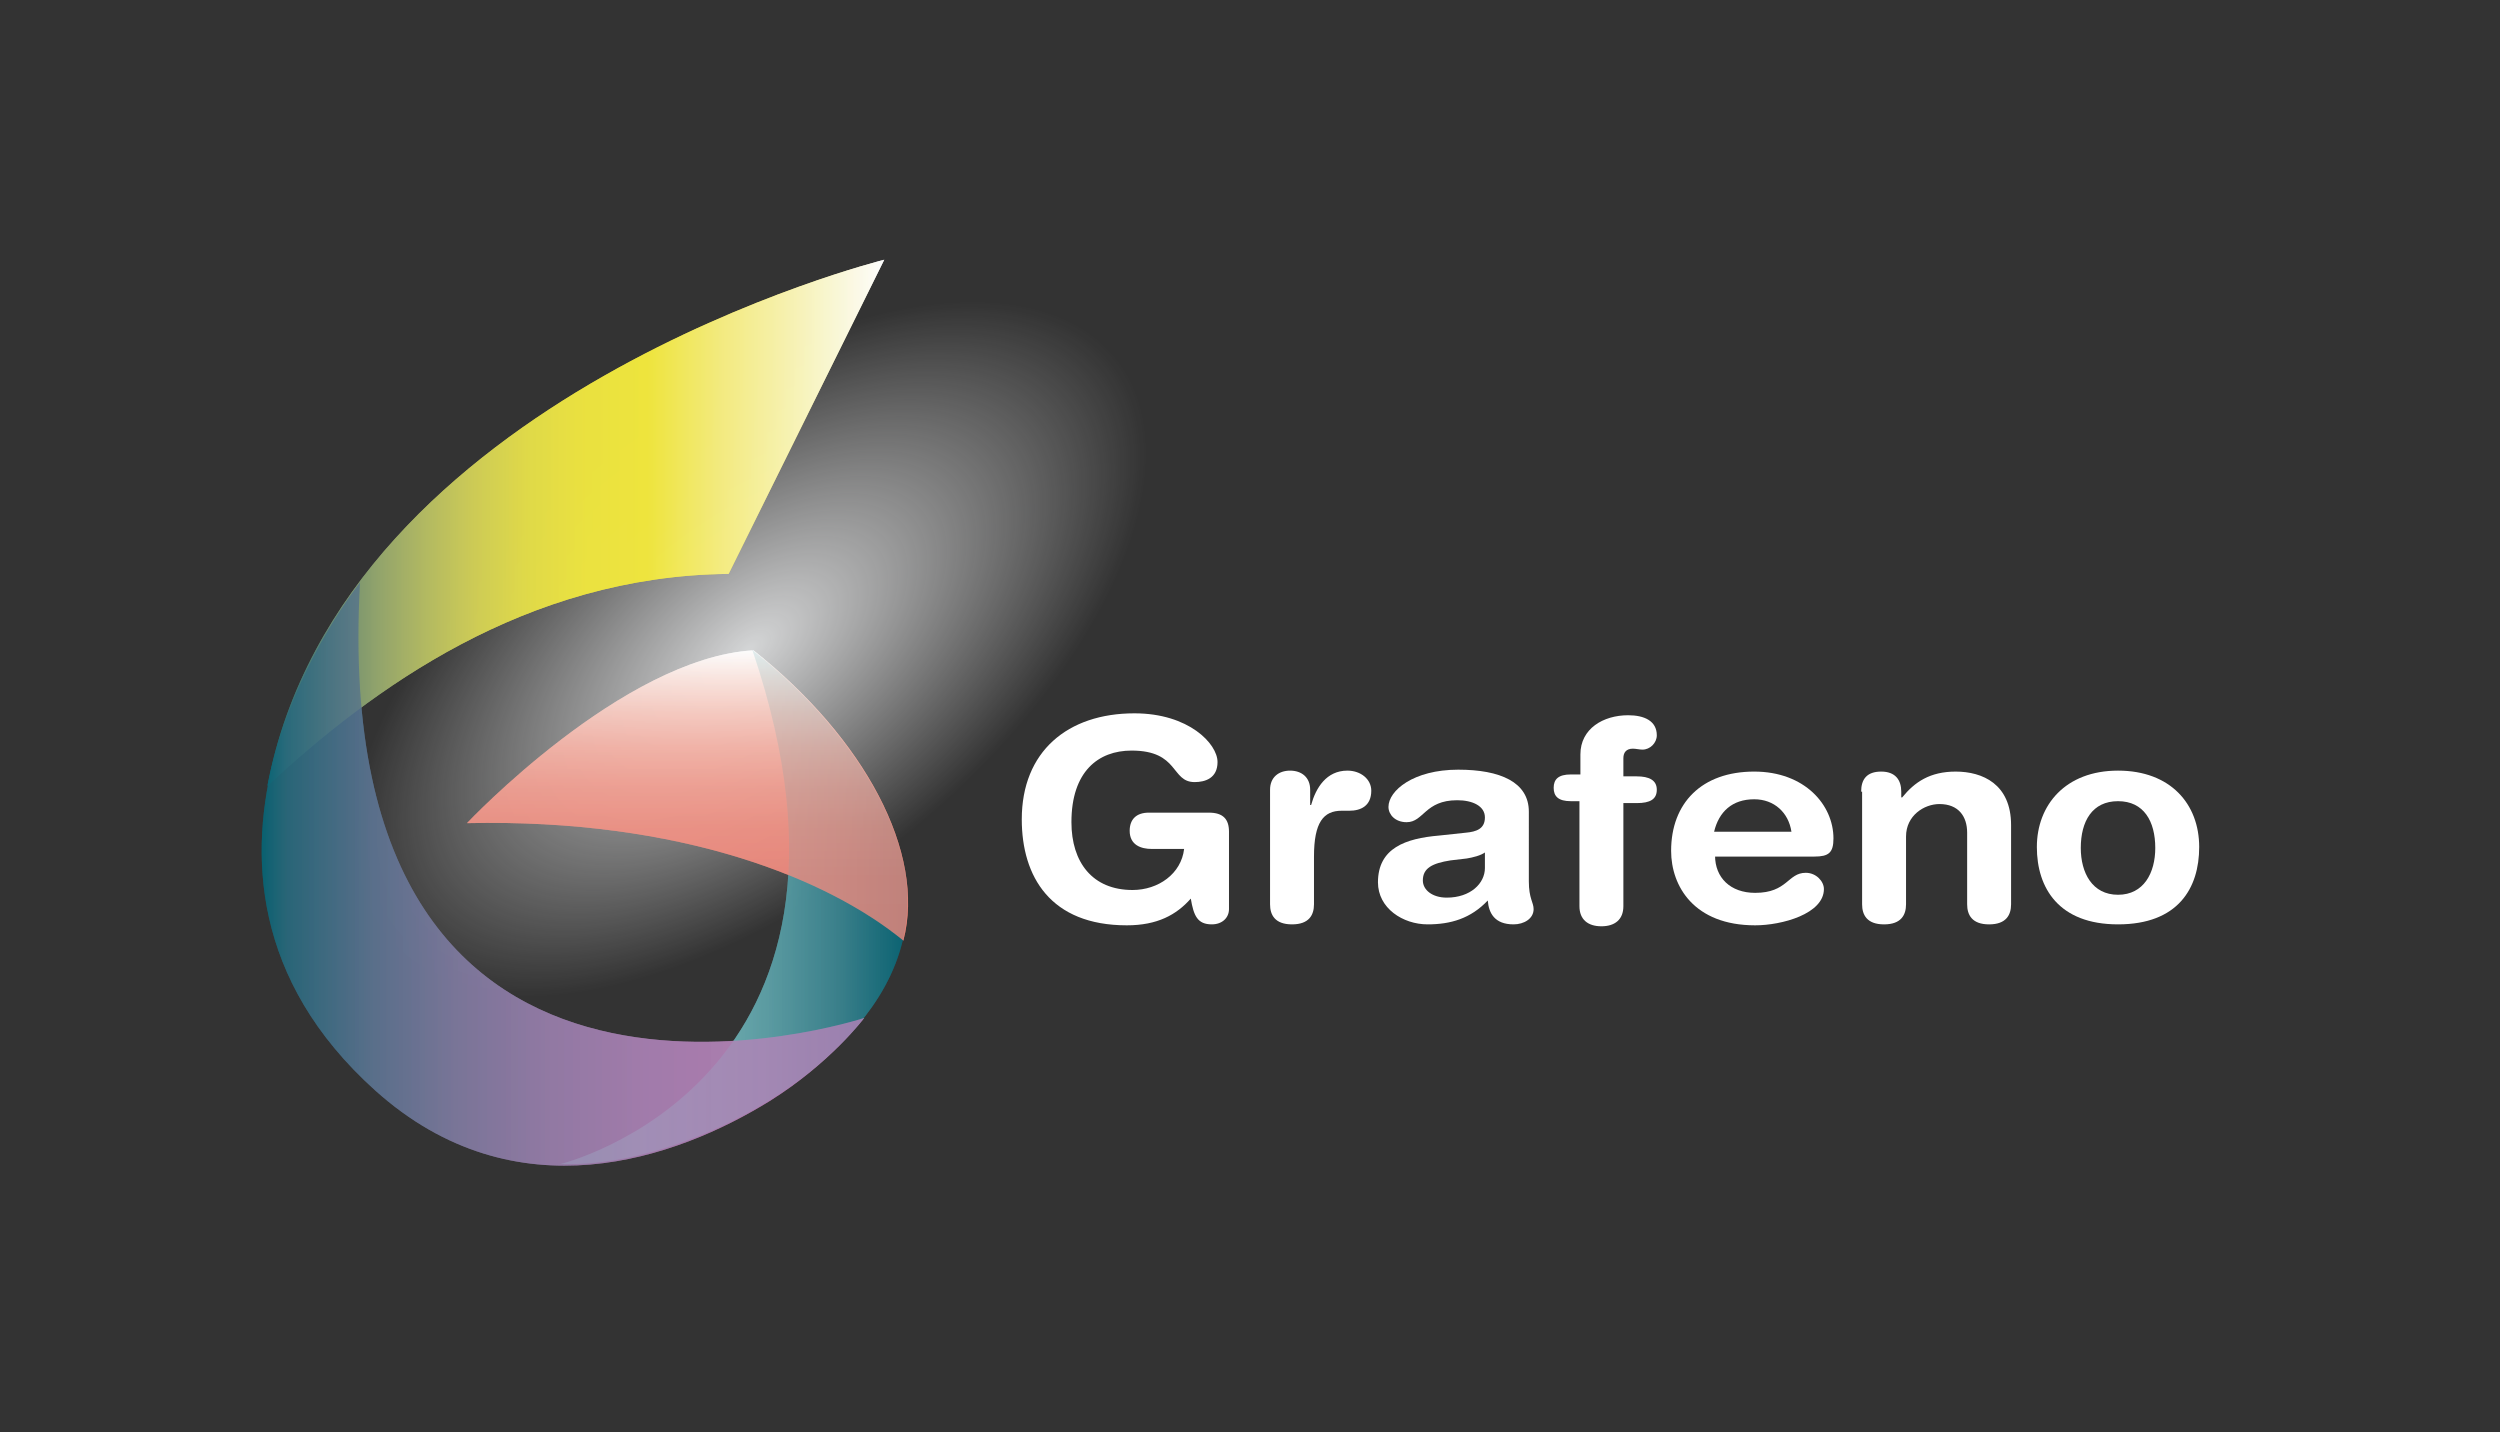 <?xml version="1.0" encoding="utf-8"?>
<!-- Generator: Adobe Illustrator 21.0.0, SVG Export Plug-In . SVG Version: 6.00 Build 0)  -->
<svg version="1.1" id="Capa_1" xmlns="http://www.w3.org/2000/svg" xmlns:xlink="http://www.w3.org/1999/xlink" x="0px" y="0px"
	 viewBox="0 0 261.8 150" style="enable-background:new 0 0 261.8 150;" xml:space="preserve">
<rect x="0" y="0" width="261.8" height="150" fill="#333333" stroke="none"/>
<style type="text/css">
	.st0{fill:#FFFFFF;}
	.st1{opacity:0.8;fill:url(#SVGID_1_);}
	.st2{opacity:0.8;fill:none;}
	.st3{opacity:0.75;fill:url(#SVGID_2_);}
	.st4{opacity:0.9;fill:url(#SVGID_3_);}
	.st5{opacity:0.75;fill:url(#SVGID_4_);}
	.st6{opacity:0.75;fill:url(#SVGID_5_);}
	.st7{opacity:0.75;fill:url(#SVGID_6_);}
	.st8{opacity:0.9;fill:url(#SVGID_7_);}
	.st9{opacity:0.75;fill:url(#SVGID_8_);}
	.st10{opacity:0.75;fill:url(#SVGID_9_);}
</style>
<g>
	<g>
		<g>
			<path class="st0" d="M128.7,95.2c0,0.9-0.7,1.6-1.8,1.6c-1.5,0-1.9-0.9-2.2-2.7c-1.5,1.7-3.5,2.8-6.7,2.8c-8,0-11-5.1-11-11.1
				c0-7.1,4.8-11.1,11.8-11.1c5.7,0,8.7,3.2,8.7,5.1c0,1.7-1.3,2.1-2.4,2.1c-2.5,0-1.6-3.3-6.6-3.3c-3.5,0-6.3,2.2-6.3,7.5
				c0,4.2,2.2,7.1,6.4,7.1c2.7,0,5.1-1.7,5.4-4.3h-3.4c-1.1,0-2.3-0.4-2.3-1.9c0-1.2,0.7-1.9,2-1.9h6.3c1.5,0,2.1,0.7,2.1,2V95.2z"
				/>
			<path class="st0" d="M133,82.7c0-1.3,0.9-2,2.1-2s2.1,0.7,2.1,2v1.6h0.1c0.5-1.8,1.6-3.6,3.8-3.6c1.4,0,2.5,0.9,2.5,2.1
				c0,1.6-1.1,2.1-2.3,2.1h-0.8c-1.9,0-2.9,1.2-2.9,4.8v5c0,1.1-0.5,2.1-2.3,2.1c-1.8,0-2.3-1-2.3-2.1V82.7z"/>
			<path class="st0" d="M160.1,92.3c0,1.8,0.5,2.2,0.5,2.9c0,1-1,1.6-2.1,1.6c-2,0-2.6-1.2-2.7-2.5c-1.8,1.9-3.9,2.5-6.3,2.5
				c-2.6,0-5.2-1.7-5.2-4.4c0-3.6,2.9-4.6,6.4-4.9l2.8-0.3c1.1-0.1,2-0.4,2-1.6s-1.3-1.8-2.9-1.8c-3.4,0-3.5,2.3-5.3,2.3
				c-1.2,0-1.9-0.8-1.9-1.6c0-1.7,2.6-3.9,7.3-3.9c4.4,0,7.4,1.3,7.4,4.4V92.3z M155.6,89.2c-0.5,0.4-1.4,0.6-2,0.7l-1.7,0.2
				c-1.9,0.3-2.9,0.8-2.9,2.1c0,1,1,1.8,2.5,1.8c2.5,0,4-1.5,4-3.1V89.2z"/>
			<path class="st0" d="M165.5,83.9h-1c-1.3,0-1.8-0.5-1.8-1.4c0-0.9,0.5-1.4,1.8-1.4h1V79c0-2.7,2.4-4.1,5-4.1c1.7,0,3,0.6,3,2.1
				c0,0.8-0.7,1.5-1.5,1.5c-0.3,0-0.7-0.1-1-0.1c-0.7,0-1,0.4-1,1v1.9h1.4c1.3,0,2.1,0.4,2.1,1.4c0,1-0.7,1.4-2.1,1.4h-1.4v10.8
				c0,1.4-0.9,2.1-2.3,2.1c-1.4,0-2.3-0.7-2.3-2.1V83.9z"/>
			<path class="st0" d="M179.6,89.6c0,2.3,1.6,3.9,4.2,3.9c3.4,0,3.4-2.1,5.3-2.1c1.1,0,1.9,0.9,1.9,1.7c0,2.6-4.4,3.8-7.2,3.8
				c-6.4,0-8.8-4.1-8.8-7.8c0-5,3.2-8.3,8.7-8.3c5.3,0,8.3,3.5,8.3,7c0,1.5-0.5,1.9-2,1.9H179.6z M187.6,87.1
				c-0.3-2-1.8-3.4-3.9-3.4c-2.3,0-3.7,1.3-4.2,3.4H187.6z"/>
			<path class="st0" d="M194.9,82.9c0-1.3,0.6-2.1,2.1-2.1s2.1,0.9,2.1,2.1v0.6h0.1c1.3-1.6,2.9-2.7,5.6-2.7c2.8,0,5.8,1.3,5.8,5.6
				v8.3c0,1.1-0.5,2.1-2.3,2.1c-1.8,0-2.3-1-2.3-2.1v-7.5c0-1.7-0.9-3-2.9-3c-1.6,0-3.5,1.2-3.5,3.4v7.1c0,1.1-0.5,2.1-2.3,2.1
				c-1.8,0-2.3-1-2.3-2.1V82.9z"/>
			<path class="st0" d="M221.8,80.7c5.5,0,8.5,3.5,8.5,8c0,4.3-2.2,8.1-8.5,8.1c-6.2,0-8.5-3.8-8.5-8.1
				C213.3,84.3,216.3,80.7,221.8,80.7z M221.8,93.7c2.7,0,3.9-2.3,3.9-4.9c0-2.8-1.2-4.9-3.9-4.9s-3.9,2.1-3.9,4.9
				C217.9,91.4,219.1,93.7,221.8,93.7z"/>
		</g>
	</g>
</g>
<g>
	<g>
		<g>
			
				<radialGradient id="SVGID_1_" cx="-288.714" cy="250.854" r="60.25" gradientTransform="matrix(0.658 -0.479 0.214 0.369 214.69 -162.866)" gradientUnits="userSpaceOnUse">
				<stop  offset="0" style="stop-color:#FCFEFF"/>
				<stop  offset="9.024870e-02" style="stop-color:#FDFEFF;stop-opacity:0.91"/>
				<stop  offset="1" style="stop-color:#FFFFFF;stop-opacity:0"/>
			</radialGradient>
			<rect x="34.8" y="11.1" class="st1" width="86.9" height="113.9"/>
			<rect x="0.1" y="11.1" class="st2" width="78.2" height="113.9"/>
		</g>
	</g>
	<g>
		<g>
			<linearGradient id="SVGID_2_" gradientUnits="userSpaceOnUse" x1="58.725" y1="95.002" x2="95.071" y2="95.002">
				<stop  offset="0" style="stop-color:#8DCECB"/>
				<stop  offset="0.19" style="stop-color:#88C9C7"/>
				<stop  offset="0.392" style="stop-color:#78B9BB"/>
				<stop  offset="0.598" style="stop-color:#5DA1A8"/>
				<stop  offset="0.807" style="stop-color:#39838F"/>
				<stop  offset="1" style="stop-color:#066474"/>
			</linearGradient>
			<path class="st3" d="M58.7,121.9c0,0,35.4-8.6,20.1-53.8c7.9,6.2,15,15.3,16.1,24.1c1,8.7-4.3,14.8-8,18.2
				C79.9,117,68.1,122.2,58.7,121.9z"/>
			<linearGradient id="SVGID_3_" gradientUnits="userSpaceOnUse" x1="28.019" y1="54.778" x2="92.598" y2="54.778">
				<stop  offset="0" style="stop-color:#066474"/>
				<stop  offset="3.661275e-02" style="stop-color:#357276"/>
				<stop  offset="0.111" style="stop-color:#6A8C74"/>
				<stop  offset="0.189" style="stop-color:#93A56C"/>
				<stop  offset="0.27" style="stop-color:#B4BB62"/>
				<stop  offset="0.353" style="stop-color:#CFCD56"/>
				<stop  offset="0.441" style="stop-color:#E1DB49"/>
				<stop  offset="0.536" style="stop-color:#ECE340"/>
				<stop  offset="0.651" style="stop-color:#F0E63D"/>
				<stop  offset="0.72" style="stop-color:#F0E641"/>
				<stop  offset="0.77" style="stop-color:#F1E74E"/>
				<stop  offset="0.814" style="stop-color:#F2E961"/>
				<stop  offset="0.854" style="stop-color:#F4EC7A"/>
				<stop  offset="0.892" style="stop-color:#F6EF97"/>
				<stop  offset="0.928" style="stop-color:#F8F3B6"/>
				<stop  offset="0.962" style="stop-color:#FCF9D8"/>
				<stop  offset="0.995" style="stop-color:#FFFEFA"/>
				<stop  offset="1" style="stop-color:#FFFFFF"/>
			</linearGradient>
			<path class="st4" d="M76.3,60.1l16.3-32.9c0,0-56.8,14.1-64.6,55.1C38.9,72.2,55,60.3,76.3,60.1z"/>
			<linearGradient id="SVGID_4_" gradientUnits="userSpaceOnUse" x1="71.985" y1="98.514" x2="71.985" y2="68.086">
				<stop  offset="0" style="stop-color:#EF877B"/>
				<stop  offset="0.226" style="stop-color:#EF8A7E"/>
				<stop  offset="0.389" style="stop-color:#F09285"/>
				<stop  offset="0.532" style="stop-color:#F2A093"/>
				<stop  offset="0.664" style="stop-color:#F5B3A7"/>
				<stop  offset="0.788" style="stop-color:#F8CBC1"/>
				<stop  offset="0.904" style="stop-color:#FCE6E0"/>
				<stop  offset="1" style="stop-color:#FFFFFF"/>
			</linearGradient>
			<path class="st5" d="M48.9,86.2c0,0,16.3-17.3,30-18.1C90.5,77.3,97,89.3,94.6,98.5C86.8,92.1,71.4,85.7,48.9,86.2z"/>
			<linearGradient id="SVGID_5_" gradientUnits="userSpaceOnUse" x1="27.403" y1="91.417" x2="90.526" y2="91.417">
				<stop  offset="0" style="stop-color:#066474"/>
				<stop  offset="3.947675e-02" style="stop-color:#27687B"/>
				<stop  offset="0.18" style="stop-color:#5A728F"/>
				<stop  offset="0.325" style="stop-color:#7E799E"/>
				<stop  offset="0.476" style="stop-color:#977DAA"/>
				<stop  offset="0.633" style="stop-color:#A880B2"/>
				<stop  offset="0.801" style="stop-color:#B381B6"/>
				<stop  offset="1" style="stop-color:#B682B8"/>
			</linearGradient>
			<path class="st6" d="M90.5,106.6c0,0-56.4,18.6-52.8-45.6c0,0-24.2,30,1.6,53.2c14.7,13.2,31.6,7.1,41.3,1.1
				C87,111.3,90.5,106.6,90.5,106.6z"/>
		</g>
		<g>
			<linearGradient id="SVGID_6_" gradientUnits="userSpaceOnUse" x1="58.725" y1="95.002" x2="95.071" y2="95.002">
				<stop  offset="0" style="stop-color:#8DCECB"/>
				<stop  offset="0.19" style="stop-color:#88C9C7"/>
				<stop  offset="0.392" style="stop-color:#78B9BB"/>
				<stop  offset="0.598" style="stop-color:#5DA1A8"/>
				<stop  offset="0.807" style="stop-color:#39838F"/>
				<stop  offset="1" style="stop-color:#066474"/>
			</linearGradient>
			<path class="st7" d="M58.7,121.9c0,0,35.4-8.6,20.1-53.8c7.9,6.2,15,15.3,16.1,24.1c1,8.7-4.3,14.8-8,18.2
				C79.9,117,68.1,122.2,58.7,121.9z"/>
			<linearGradient id="SVGID_7_" gradientUnits="userSpaceOnUse" x1="28.019" y1="54.778" x2="92.598" y2="54.778">
				<stop  offset="0" style="stop-color:#066474"/>
				<stop  offset="3.466378e-02" style="stop-color:#357276"/>
				<stop  offset="0.105" style="stop-color:#6A8C74"/>
				<stop  offset="0.179" style="stop-color:#93A56C"/>
				<stop  offset="0.256" style="stop-color:#B4BB62"/>
				<stop  offset="0.334" style="stop-color:#CFCD56"/>
				<stop  offset="0.417" style="stop-color:#E1DB49"/>
				<stop  offset="0.507" style="stop-color:#ECE340"/>
				<stop  offset="0.616" style="stop-color:#F0E63D"/>
				<stop  offset="0.737" style="stop-color:#F5ED87"/>
				<stop  offset="1" style="stop-color:#FFFFFF"/>
			</linearGradient>
			<path class="st8" d="M76.3,60.1l16.3-32.9c0,0-56.8,14.1-64.6,55.1C38.9,72.2,55,60.3,76.3,60.1z"/>
			<linearGradient id="SVGID_8_" gradientUnits="userSpaceOnUse" x1="71.985" y1="98.514" x2="71.985" y2="68.086">
				<stop  offset="0" style="stop-color:#EF877B"/>
				<stop  offset="0.226" style="stop-color:#EF8A7E"/>
				<stop  offset="0.389" style="stop-color:#F09285"/>
				<stop  offset="0.532" style="stop-color:#F2A093"/>
				<stop  offset="0.664" style="stop-color:#F5B3A7"/>
				<stop  offset="0.788" style="stop-color:#F8CBC1"/>
				<stop  offset="0.904" style="stop-color:#FCE6E0"/>
				<stop  offset="1" style="stop-color:#FFFFFF"/>
			</linearGradient>
			<path class="st9" d="M48.9,86.2c0,0,16.3-17.3,30-18.1C90.5,77.3,97,89.3,94.6,98.5C86.8,92.1,71.4,85.7,48.9,86.2z"/>
			<linearGradient id="SVGID_9_" gradientUnits="userSpaceOnUse" x1="27.403" y1="91.417" x2="90.526" y2="91.417">
				<stop  offset="0" style="stop-color:#066474"/>
				<stop  offset="3.947675e-02" style="stop-color:#27687B"/>
				<stop  offset="0.18" style="stop-color:#5A728F"/>
				<stop  offset="0.325" style="stop-color:#7E799E"/>
				<stop  offset="0.476" style="stop-color:#977DAA"/>
				<stop  offset="0.633" style="stop-color:#A880B2"/>
				<stop  offset="0.801" style="stop-color:#B381B6"/>
				<stop  offset="1" style="stop-color:#B682B8"/>
			</linearGradient>
			<path class="st10" d="M90.5,106.6c0,0-56.4,18.6-52.8-45.6c0,0-24.2,30,1.6,53.2c14.7,13.2,31.6,7.1,41.3,1.1
				C87,111.3,90.5,106.6,90.5,106.6z"/>
		</g>
	</g>
</g>
</svg>
